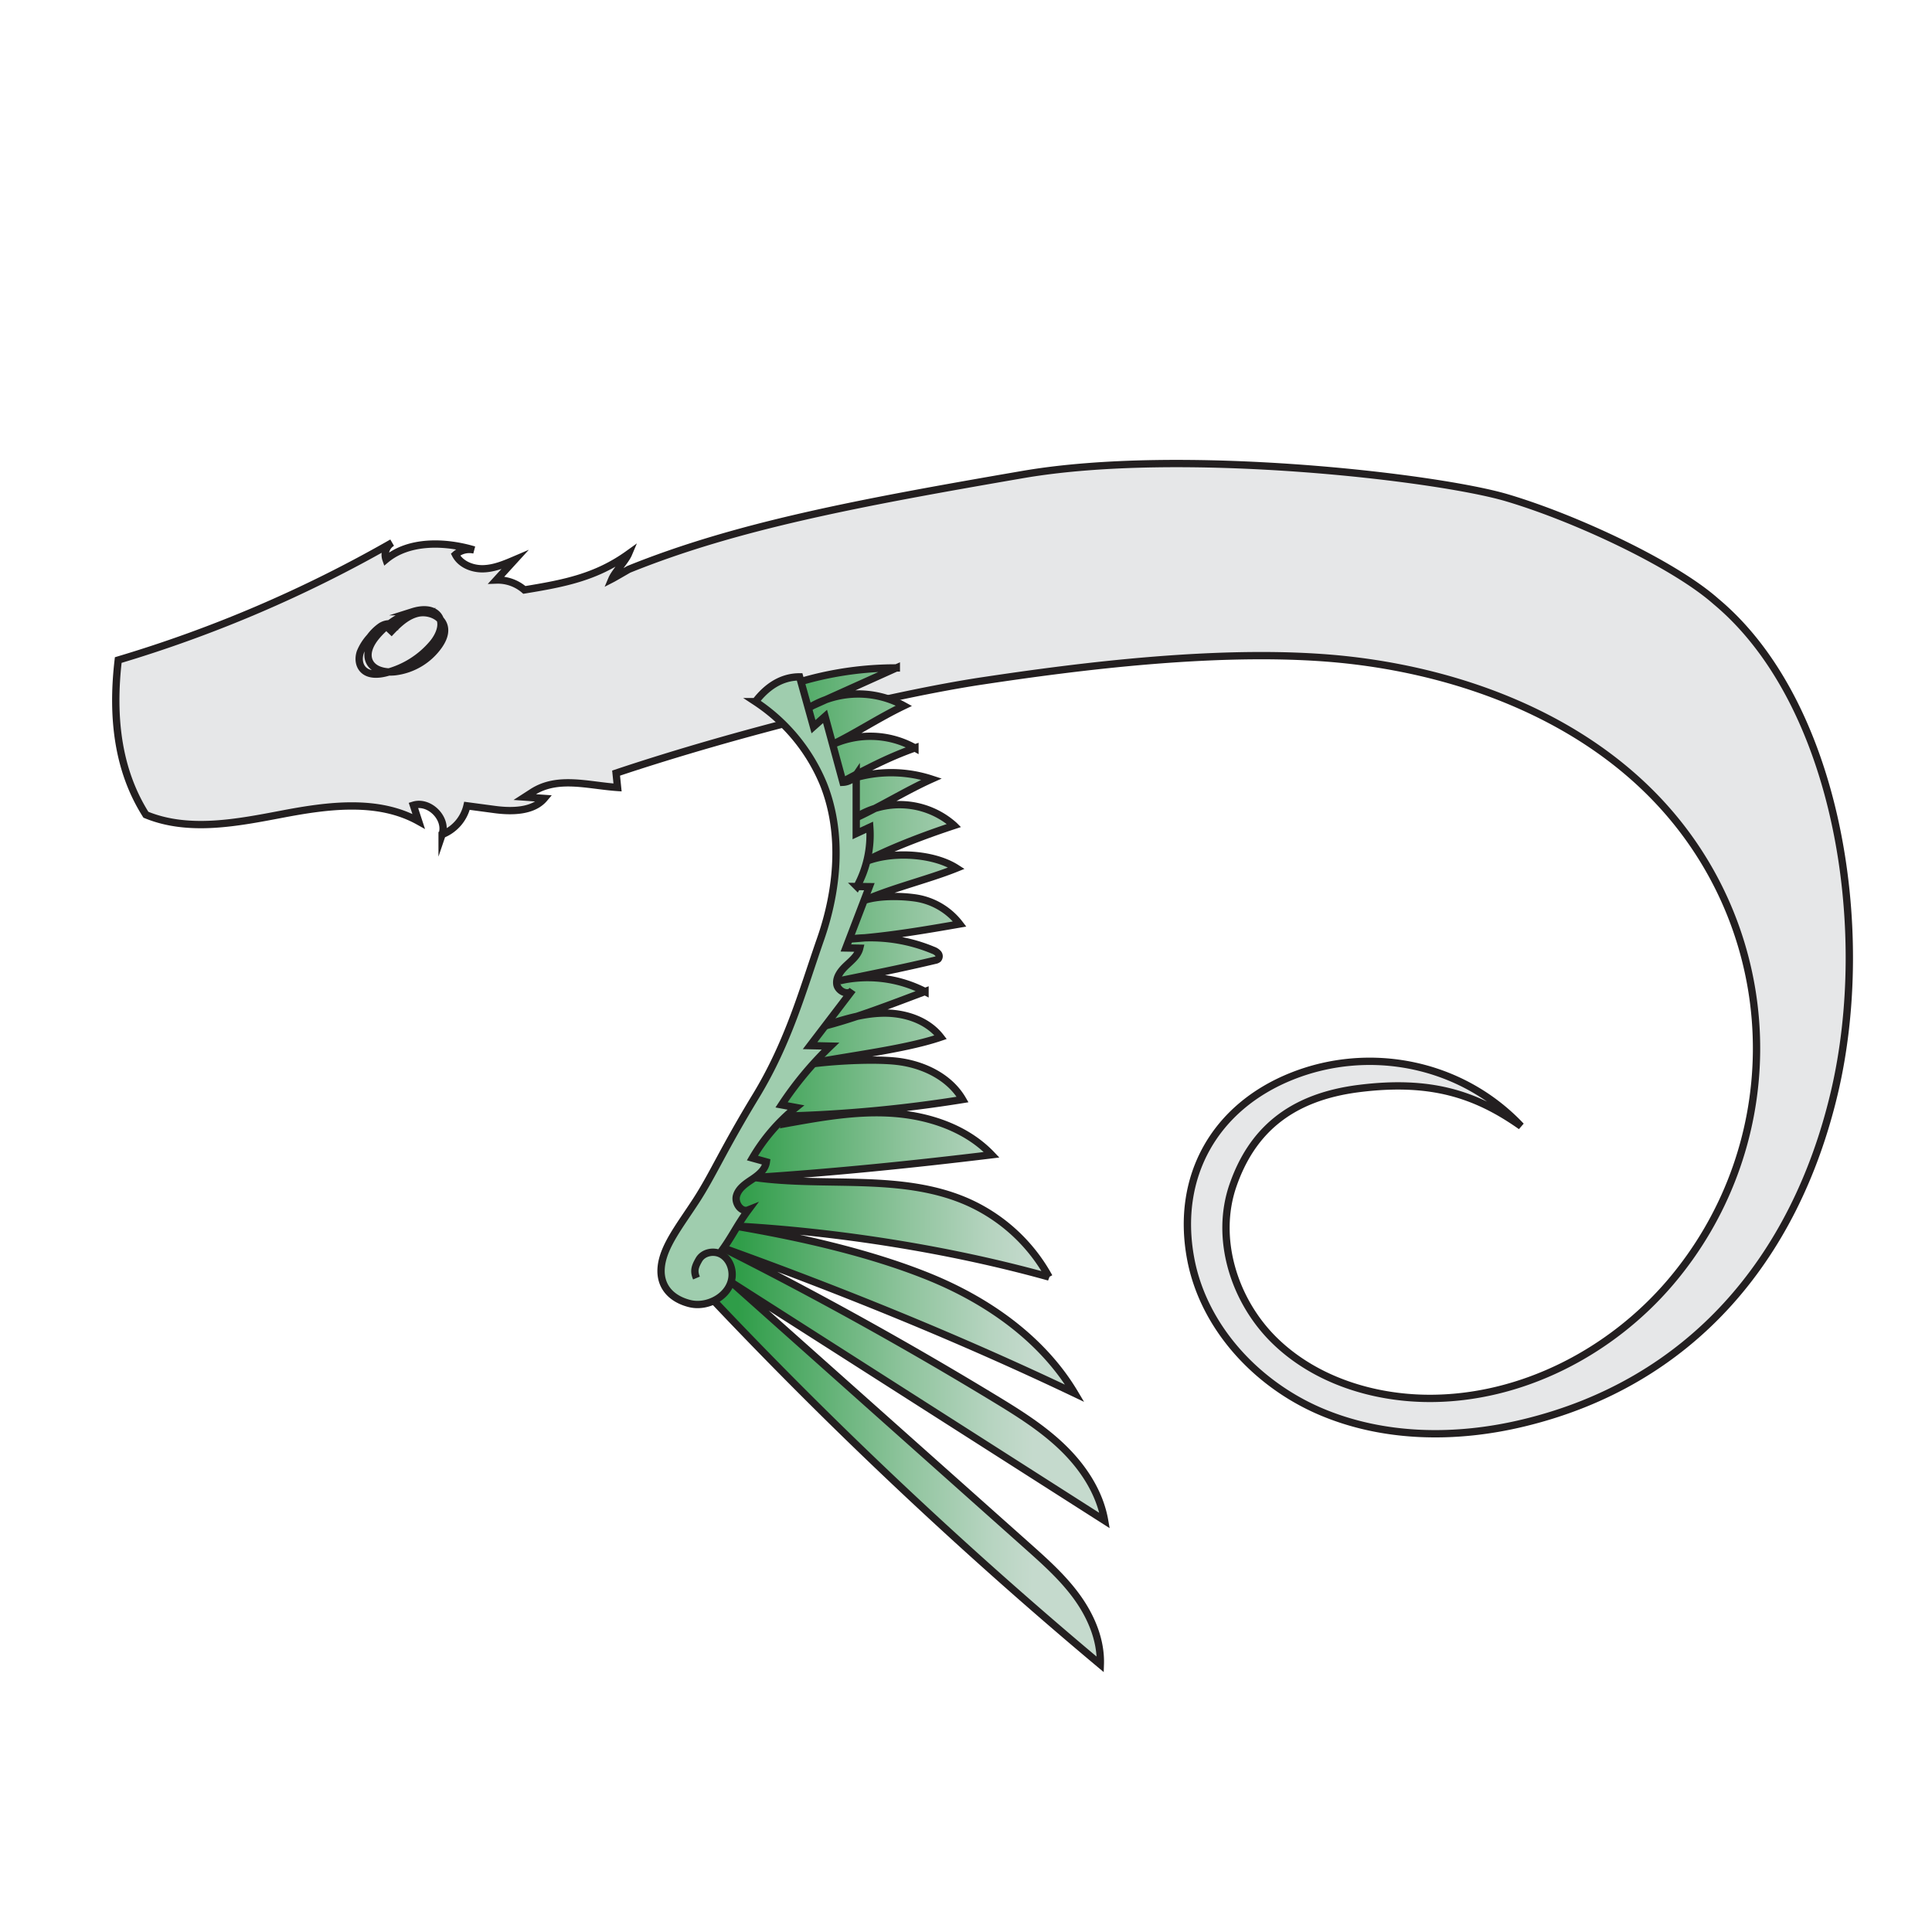 <svg id="Naratir_base" data-name="Naratir base" xmlns="http://www.w3.org/2000/svg" xmlns:xlink="http://www.w3.org/1999/xlink" viewBox="0 0 792 792"><defs><style>.cls-1{fill:#e6e7e8;}.cls-1,.cls-2,.cls-3,.cls-5{stroke:#231f20;stroke-width:3px;}.cls-1,.cls-2,.cls-3,.cls-4,.cls-5{stroke-miterlimit:10;}.cls-2{fill:url(#linear-gradient);}.cls-3{fill:#9fcdae;}.cls-4,.cls-5{fill:none;}.cls-4{stroke:#e6e7e8;stroke-width:6px;}</style><linearGradient id="linear-gradient" x1="302.98" y1="477.36" x2="467.21" y2="478.47" gradientUnits="userSpaceOnUse"><stop offset="0" stop-color="#2f9d48"/><stop offset="0.14" stop-color="#4faa65"/><stop offset="0.42" stop-color="#8fc49d"/><stop offset="0.63" stop-color="#b6d4c0"/><stop offset="0.74" stop-color="#c5dacd"/></linearGradient></defs><title>Artboard 1</title><path class="cls-1" d="M617.75,204.06c-28.5-8.45-133.21-20.78-198.53-9.52-67.4,11.62-117.33,21-161.47,38.85-.83.46-6.06,3.51-6.9,3.94,1.17-2.77,5.61-7.47,6.78-10.24-13.36,9.59-26.44,12.08-42.67,14.74a16.67,16.67,0,0,0-11.51-4.05l7.58-8.31c-4.14,1.77-8.41,3.57-12.91,3.69s-9.35-1.81-11.4-5.82a8.71,8.71,0,0,1,7.64-1.88c-11.82-3.53-26.67-4-36.13,3.88a5.79,5.79,0,0,1,2.52-6.88A532,532,0,0,1,48.47,270.58c-2.77,23.77-.09,45.35,11.34,63.41,17.56,7.23,37.47,3.24,56.12-.3s39.12-6.25,55.69,3l-2.16-6.59c6.61-2.05,14,5.47,11.78,12a16.74,16.74,0,0,0,10.19-11.77l10.94,1.46c7.12,1,16.11,1,20.75-4.48l-8-.56,3.1-2c10.41-6.69,22.6-2.79,34.94-1.94l-.6-5.88c50.23-16.82,113.77-32.36,150.24-37.82s100.78-14.24,151-8.42S654.52,296.89,686.56,336A147.91,147.91,0,0,1,684.9,525.5c-24.52,28.87-61.29,47.9-99.17,47.76-23.14-.09-46.86-7.64-63.37-23.87s-24.51-41.75-16.87-63.6c7.54-21.59,22.84-36,51.8-39.59s47.47,2.2,66.24,15.45c-24.67-26.1-62.32-33.09-93.94-20.47s-47.69,41.1-41.53,74.58c5.15,28,26.73,51.37,52.85,62.67S597,590,624.65,583.29c68.12-16.42,111.07-66.89,127.25-135.08s1-160.45-48.49-201.68C686.41,231.45,646.25,212.51,617.75,204.06Z"/><g id="Layer_17" data-name="Layer 17"><path class="cls-2" d="M292.06,532.63a1878.62,1878.62,0,0,0,159,149.7c.34-9.86-3.69-19.47-9.44-27.48s-13.19-14.64-20.55-21.2L300.17,525.91l152.65,97.44c-2-11.5-8.75-21.76-17.13-29.88s-18.39-14.35-28.37-20.4q-54.4-33-111.3-61.63c49.12,17.7,97.42,37.29,144.56,59.75-13.38-22.48-36-38.23-60.29-48s-53.26-16.23-79.05-20.6c42.14,2.36,88.16,9.56,128.81,20.9a70.89,70.89,0,0,0-33.31-30.72c-27-11.94-58.17-5.94-87.37-10.05,32.3-2.11,65-5.43,97.14-9.34-10.29-10.81-25.45-15.93-40.34-17s-29.77,1.64-44.46,4.29l.78-3.15a548.37,548.37,0,0,0,72.12-6.79c-5.44-9.35-16.32-14.48-27.07-15.68s-31.41.07-42,2.22c16.93-3.89,43.63-6.49,60.07-12.09-5.4-7-14.72-10-23.54-9.87s-17.36,2.93-25.73,5.72c13.86-3.39,29.49-9.56,42.86-14.56a51.43,51.43,0,0,0-35-4.42c13.85-2.87,25.39-5.12,39.15-8.4a2.54,2.54,0,0,0,1.21-.52,1.75,1.75,0,0,0,0-2.27,4.93,4.93,0,0,0-2.06-1.33,66.48,66.48,0,0,0-33.57-4.64c14.84-1,29.83-3.56,44.48-6.11a28,28,0,0,0-17.95-10.64c-7.05-1.05-19.49-1.25-25.28,2.92,12.32-6.32,29.07-10,41.92-15.17-10.08-6.46-28.59-7.17-39.28-1.79,11.28-6.13,26.12-11.69,38.31-15.71a33.55,33.55,0,0,0-41.44-2.58c10.41-4.66,21.77-11.75,32.18-16.42a53.39,53.39,0,0,0-37.8,1.77c10.4-5.57,19.84-10.63,31-14.55a37.4,37.4,0,0,0-35-.84c10.6-5.08,19.87-11.37,30.48-16.45a38.84,38.84,0,0,0-39,.86l-3.29,1.27,39.18-17.64a138.31,138.31,0,0,0-48.51,8.69l25.41,43.79,1.69,47.3-12.39,36.6L303.78,471l-15.2,36.6Z"/><path class="cls-3" d="M295.35,513.41c4.81-6.47,6.61-10.95,11.42-17.42-2.94,1.17-5.74-2.84-4.84-5.88s3.8-4.93,6.43-6.69,5.4-4,5.8-7.11l-5.71-1.58A75.8,75.8,0,0,1,326.27,454l-5.88-1.08a141,141,0,0,1,20.05-24.08l-8.36-.19,17.37-22.79c-1.62,2.53-6.08.49-6.42-2.49s1.82-5.62,4-7.66,4.7-4.1,5.4-7l-5.67-.1,9.62-25.13-5.09-.06a44.26,44.26,0,0,0,5.27-24.31L351,341.69l0-24.06a7,7,0,0,1-5.43,3.06l-7.35-27-4.74,4.21-5.69-20.43c-7.55,0-13.52,4.18-18.12,10.17a74.41,74.41,0,0,1,27.92,33.86c8,20.12,5.89,43.13-1.25,63.58s-13,42.05-26.47,64.22-17.5,32.05-24.39,42.72c-6.58,10.17-13.52,18.74-14.4,27.26-.82,7.84,3.89,13.1,11.52,15.07s16.9-3.26,17.51-11.11c.27-3.51-1.3-7.25-4.36-9s-7.49-.88-9.24,2.17c-1.59,2.78-2.25,4.56-1,7.5"/></g><path class="cls-4" d="M161.75,258.36l0-2.31a6.47,6.47,0,0,0-5.79.83,19.09,19.09,0,0,0-4.3,4.26,21,21,0,0,0-3.94,6.17c-.8,2.32-.67,5.12,1,7,2.2,2.48,6.1,2.33,9.32,1.53a36.86,36.86,0,0,0,19.31-12c2.73-3.25,4.85-8.16,2.25-11.5-2.29-2.94-6.81-2.71-10.35-1.59a32.36,32.36,0,0,0-15.2,10.37c-2.25,2.78-4.08,6.52-2.72,9.82,1.58,3.82,6.55,4.9,10.66,4.42a25.75,25.75,0,0,0,17.93-10.75c1.48-2.12,2.66-4.67,2.27-7.23-.72-4.73-6.64-7.14-11.27-5.92s-8.17,4.86-11.45,8.34"/><path class="cls-5" d="M161.75,258.36l0-2.31a6.47,6.47,0,0,0-5.79.83,19.09,19.09,0,0,0-4.3,4.26,21,21,0,0,0-3.94,6.17c-.8,2.32-.67,5.12,1,7,2.2,2.48,6.1,2.33,9.32,1.53a36.86,36.86,0,0,0,19.31-12c2.73-3.25,4.85-8.16,2.25-11.5-2.29-2.94-6.81-2.71-10.35-1.59a32.36,32.36,0,0,0-15.2,10.37c-2.25,2.78-4.08,6.52-2.72,9.82,1.58,3.82,6.55,4.9,10.66,4.42a25.75,25.75,0,0,0,17.93-10.75c1.48-2.12,2.66-4.67,2.27-7.23-.72-4.73-6.64-7.14-11.27-5.92s-8.17,4.86-11.45,8.34"/></svg>